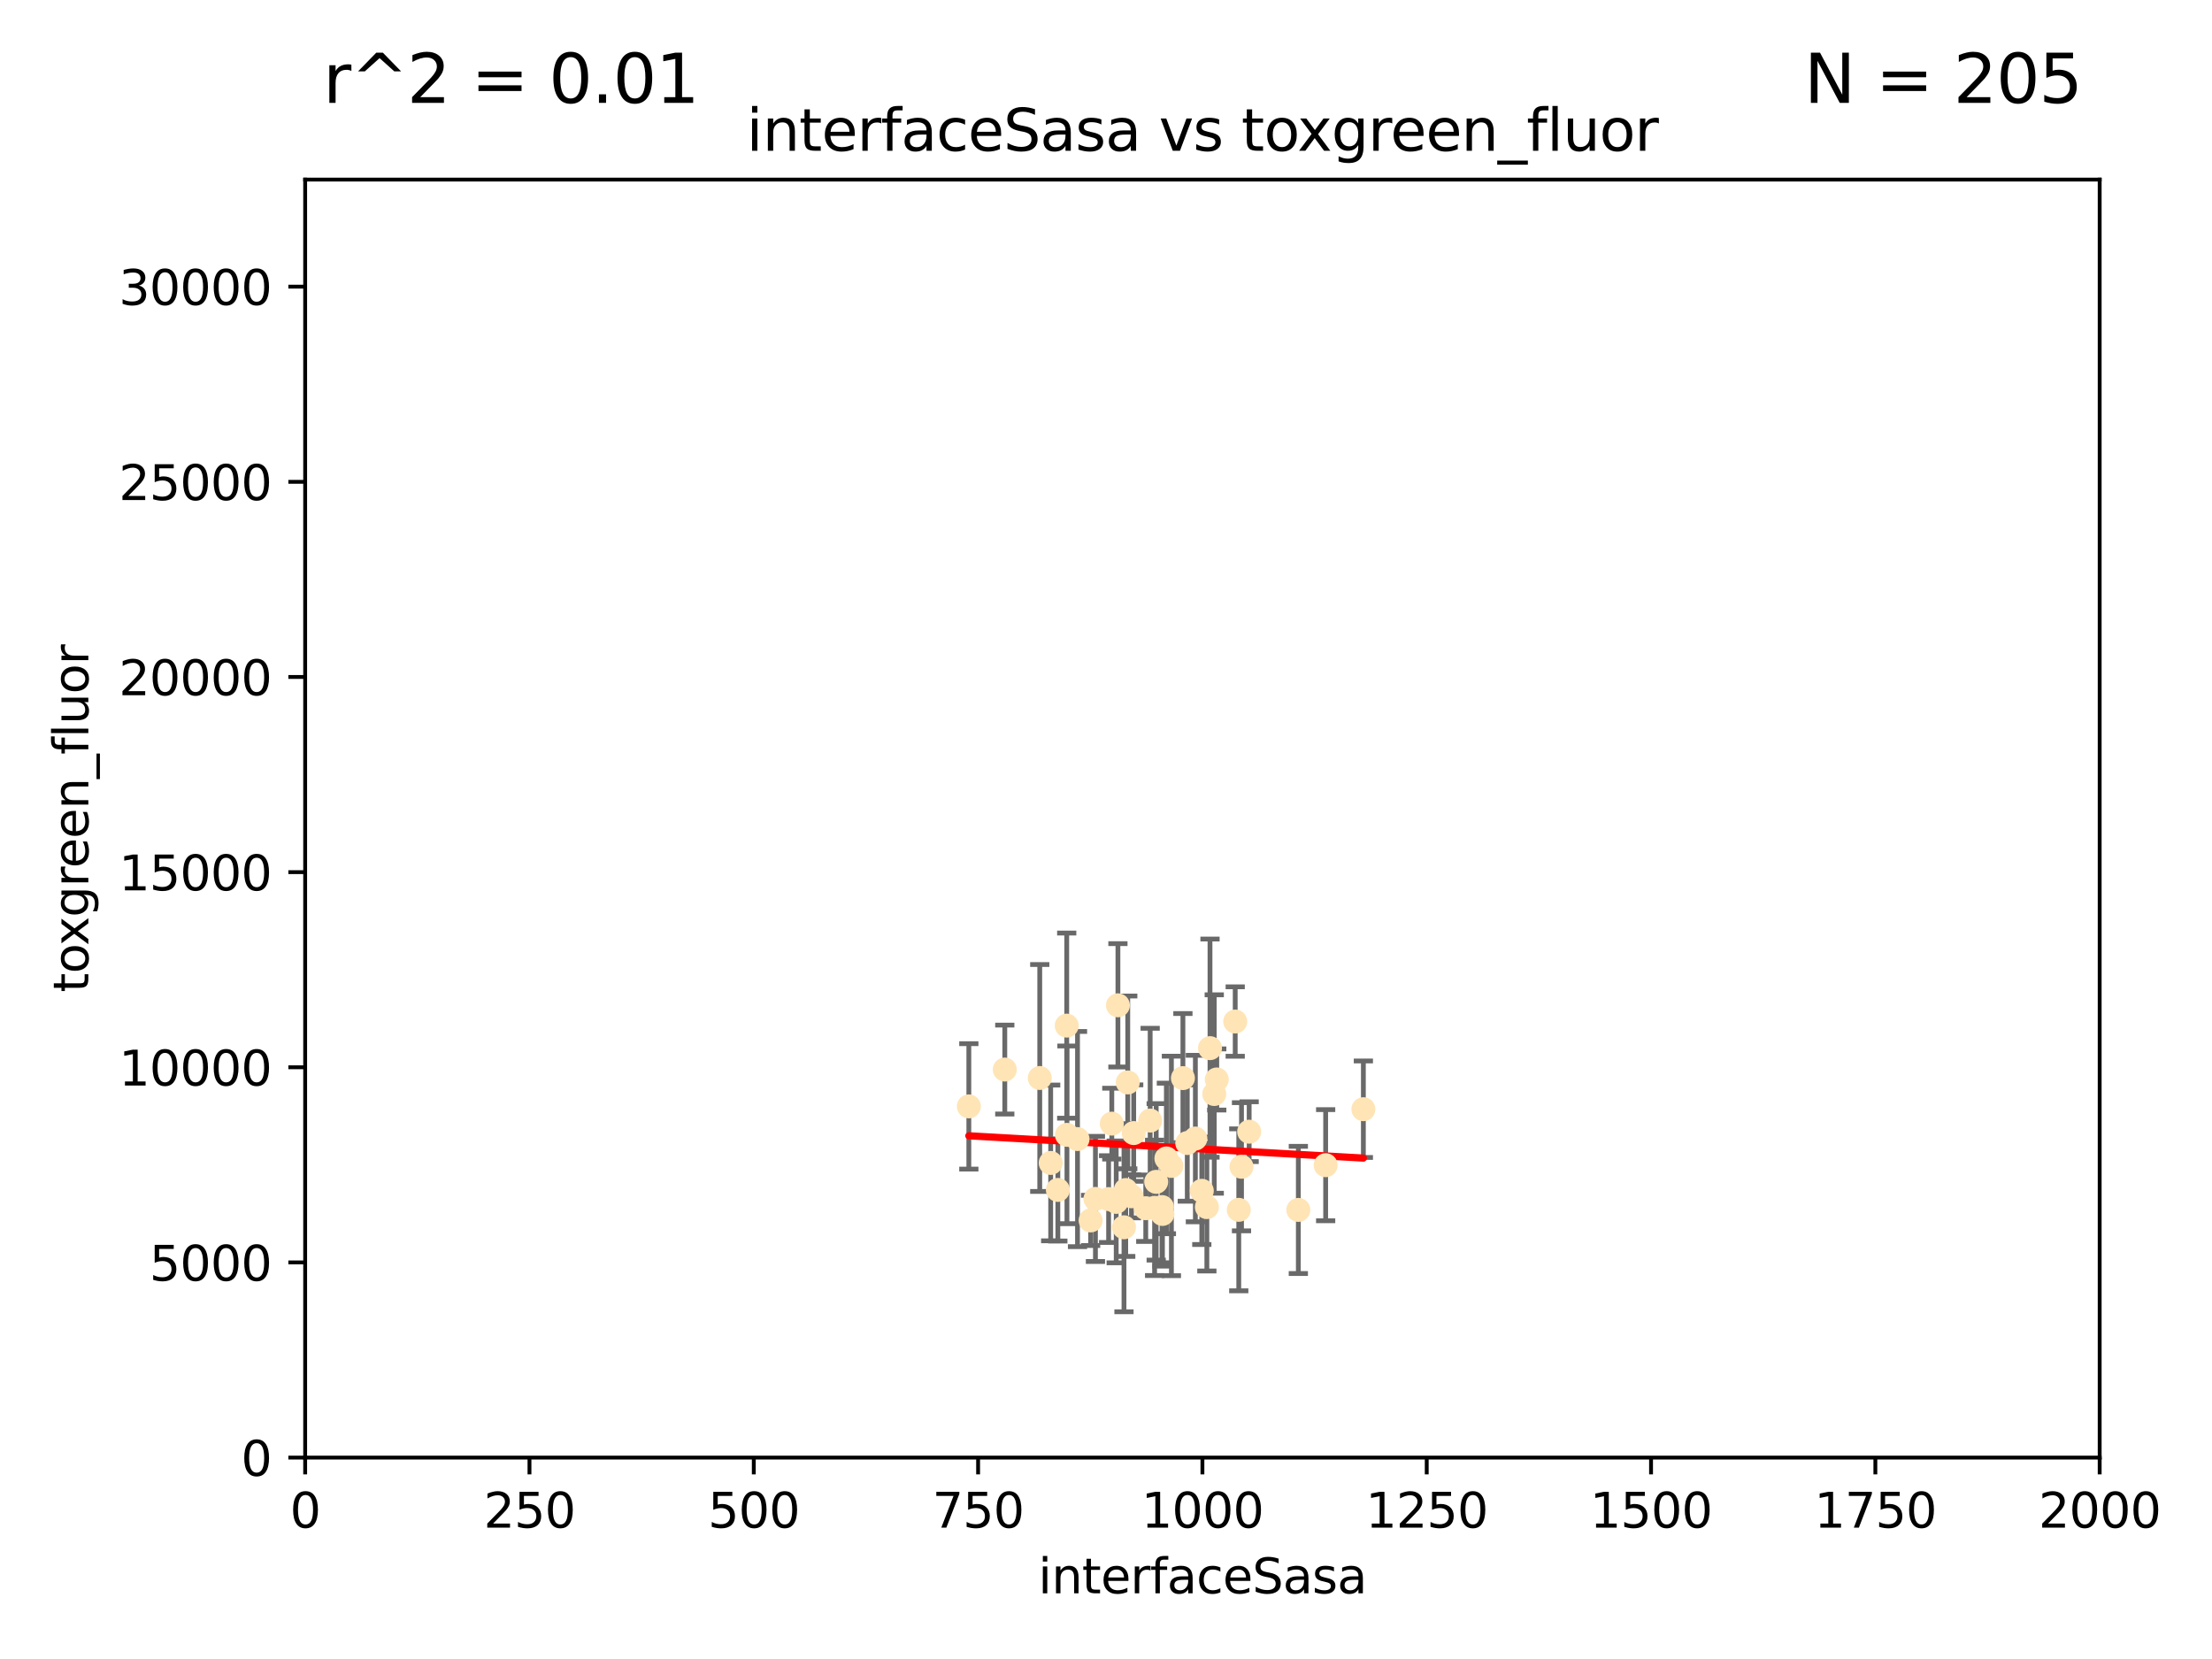 <?xml version="1.0" encoding="utf-8" standalone="no"?>
<!DOCTYPE svg PUBLIC "-//W3C//DTD SVG 1.1//EN"
  "http://www.w3.org/Graphics/SVG/1.1/DTD/svg11.dtd">
<svg xmlns:xlink="http://www.w3.org/1999/xlink" width="460.8pt" height="345.6pt" viewBox="0 0 460.8 345.6" xmlns="http://www.w3.org/2000/svg" version="1.1">
 <defs>
  <style type="text/css">*{stroke-linejoin: round; stroke-linecap: butt}</style>
 </defs>
 <g id="figure_1">
  <g id="patch_1">
   <path d="M 0 345.6 
L 460.8 345.6 
L 460.8 0 
L 0 0 
z
" style="fill: #ffffff"/>
  </g>
  <g id="axes_1">
   <g id="patch_2">
    <path d="M 63.571 303.64 
L 437.4 303.64 
L 437.4 37.411 
L 63.571 37.411 
z
" style="fill: #ffffff"/>
   </g>
   <g id="PathCollection_1">
    <defs>
     <path id="m9f0c8fdd5b" d="M 0 1.118 
C 0.297 1.118 0.581 1 0.791 0.791 
C 1 0.581 1.118 0.297 1.118 0 
C 1.118 -0.297 1 -0.581 0.791 -0.791 
C 0.581 -1 0.297 -1.118 0 -1.118 
C -0.297 -1.118 -0.581 -1 -0.791 -0.791 
C -1 -0.581 -1.118 -0.297 -1.118 0 
C -1.118 0.297 -1 0.581 -0.791 0.791 
C -0.581 1 -0.297 1.118 0 1.118 
z
" style="stroke: #ffe4b5"/>
    </defs>
    <g clip-path="url(#p593de2918d)">
     <use xlink:href="#m9f0c8fdd5b" x="230.944" y="249.791" style="fill: #ffe4b5; stroke: #ffe4b5"/>
     <use xlink:href="#m9f0c8fdd5b" x="257.317" y="212.802" style="fill: #ffe4b5; stroke: #ffe4b5"/>
     <use xlink:href="#m9f0c8fdd5b" x="253.473" y="224.873" style="fill: #ffe4b5; stroke: #ffe4b5"/>
     <use xlink:href="#m9f0c8fdd5b" x="284.016" y="231.067" style="fill: #ffe4b5; stroke: #ffe4b5"/>
     <use xlink:href="#m9f0c8fdd5b" x="252.951" y="227.903" style="fill: #ffe4b5; stroke: #ffe4b5"/>
     <use xlink:href="#m9f0c8fdd5b" x="258.058" y="252.033" style="fill: #ffe4b5; stroke: #ffe4b5"/>
     <use xlink:href="#m9f0c8fdd5b" x="250.357" y="248.068" style="fill: #ffe4b5; stroke: #ffe4b5"/>
     <use xlink:href="#m9f0c8fdd5b" x="234.146" y="255.665" style="fill: #ffe4b5; stroke: #ffe4b5"/>
     <use xlink:href="#m9f0c8fdd5b" x="242.065" y="251.455" style="fill: #ffe4b5; stroke: #ffe4b5"/>
     <use xlink:href="#m9f0c8fdd5b" x="270.467" y="252.047" style="fill: #ffe4b5; stroke: #ffe4b5"/>
     <use xlink:href="#m9f0c8fdd5b" x="234.932" y="225.488" style="fill: #ffe4b5; stroke: #ffe4b5"/>
     <use xlink:href="#m9f0c8fdd5b" x="240.856" y="246.202" style="fill: #ffe4b5; stroke: #ffe4b5"/>
     <use xlink:href="#m9f0c8fdd5b" x="251.411" y="251.458" style="fill: #ffe4b5; stroke: #ffe4b5"/>
     <use xlink:href="#m9f0c8fdd5b" x="220.37" y="247.882" style="fill: #ffe4b5; stroke: #ffe4b5"/>
     <use xlink:href="#m9f0c8fdd5b" x="232.527" y="250.374" style="fill: #ffe4b5; stroke: #ffe4b5"/>
     <use xlink:href="#m9f0c8fdd5b" x="244.026" y="242.885" style="fill: #ffe4b5; stroke: #ffe4b5"/>
     <use xlink:href="#m9f0c8fdd5b" x="247.332" y="238.115" style="fill: #ffe4b5; stroke: #ffe4b5"/>
     <use xlink:href="#m9f0c8fdd5b" x="242.979" y="241.324" style="fill: #ffe4b5; stroke: #ffe4b5"/>
     <use xlink:href="#m9f0c8fdd5b" x="227.196" y="254.237" style="fill: #ffe4b5; stroke: #ffe4b5"/>
     <use xlink:href="#m9f0c8fdd5b" x="260.224" y="235.752" style="fill: #ffe4b5; stroke: #ffe4b5"/>
     <use xlink:href="#m9f0c8fdd5b" x="234.51" y="247.907" style="fill: #ffe4b5; stroke: #ffe4b5"/>
     <use xlink:href="#m9f0c8fdd5b" x="224.465" y="237.288" style="fill: #ffe4b5; stroke: #ffe4b5"/>
     <use xlink:href="#m9f0c8fdd5b" x="209.316" y="222.809" style="fill: #ffe4b5; stroke: #ffe4b5"/>
     <use xlink:href="#m9f0c8fdd5b" x="218.877" y="242.263" style="fill: #ffe4b5; stroke: #ffe4b5"/>
     <use xlink:href="#m9f0c8fdd5b" x="258.628" y="243.055" style="fill: #ffe4b5; stroke: #ffe4b5"/>
     <use xlink:href="#m9f0c8fdd5b" x="231.609" y="234.075" style="fill: #ffe4b5; stroke: #ffe4b5"/>
     <use xlink:href="#m9f0c8fdd5b" x="216.6" y="224.564" style="fill: #ffe4b5; stroke: #ffe4b5"/>
     <use xlink:href="#m9f0c8fdd5b" x="238.682" y="251.692" style="fill: #ffe4b5; stroke: #ffe4b5"/>
     <use xlink:href="#m9f0c8fdd5b" x="246.422" y="224.589" style="fill: #ffe4b5; stroke: #ffe4b5"/>
     <use xlink:href="#m9f0c8fdd5b" x="252.065" y="218.347" style="fill: #ffe4b5; stroke: #ffe4b5"/>
     <use xlink:href="#m9f0c8fdd5b" x="276.158" y="242.731" style="fill: #ffe4b5; stroke: #ffe4b5"/>
     <use xlink:href="#m9f0c8fdd5b" x="249.02" y="237.179" style="fill: #ffe4b5; stroke: #ffe4b5"/>
     <use xlink:href="#m9f0c8fdd5b" x="222.217" y="213.654" style="fill: #ffe4b5; stroke: #ffe4b5"/>
     <use xlink:href="#m9f0c8fdd5b" x="240.525" y="251.615" style="fill: #ffe4b5; stroke: #ffe4b5"/>
     <use xlink:href="#m9f0c8fdd5b" x="232.884" y="209.421" style="fill: #ffe4b5; stroke: #ffe4b5"/>
     <use xlink:href="#m9f0c8fdd5b" x="242.155" y="252.889" style="fill: #ffe4b5; stroke: #ffe4b5"/>
     <use xlink:href="#m9f0c8fdd5b" x="228.2" y="249.756" style="fill: #ffe4b5; stroke: #ffe4b5"/>
     <use xlink:href="#m9f0c8fdd5b" x="236.172" y="236.039" style="fill: #ffe4b5; stroke: #ffe4b5"/>
     <use xlink:href="#m9f0c8fdd5b" x="235.708" y="249.204" style="fill: #ffe4b5; stroke: #ffe4b5"/>
     <use xlink:href="#m9f0c8fdd5b" x="201.826" y="230.478" style="fill: #ffe4b5; stroke: #ffe4b5"/>
     <use xlink:href="#m9f0c8fdd5b" x="239.6" y="233.435" style="fill: #ffe4b5; stroke: #ffe4b5"/>
     <use xlink:href="#m9f0c8fdd5b" x="222.265" y="236.407" style="fill: #ffe4b5; stroke: #ffe4b5"/>
    </g>
   </g>
   <g id="matplotlib.axis_1">
    <g id="xtick_1">
     <g id="line2d_1">
      <defs>
       <path id="me16e6988d4" d="M 0 0 
L 0 3.5 
" style="stroke: #000000; stroke-width: 0.8"/>
      </defs>
      <g>
       <use xlink:href="#me16e6988d4" x="63.571" y="303.64" style="stroke: #000000; stroke-width: 0.8"/>
      </g>
     </g>
     <g id="text_1">
      <!-- 0 -->
      <g transform="translate(60.39 318.238)scale(0.1 -0.1)">
       <defs>
        <path id="DejaVuSans-30" d="M 2034 4250 
Q 1547 4250 1301 3770 
Q 1056 3291 1056 2328 
Q 1056 1369 1301 889 
Q 1547 409 2034 409 
Q 2525 409 2770 889 
Q 3016 1369 3016 2328 
Q 3016 3291 2770 3770 
Q 2525 4250 2034 4250 
z
M 2034 4750 
Q 2819 4750 3233 4129 
Q 3647 3509 3647 2328 
Q 3647 1150 3233 529 
Q 2819 -91 2034 -91 
Q 1250 -91 836 529 
Q 422 1150 422 2328 
Q 422 3509 836 4129 
Q 1250 4750 2034 4750 
z
" transform="scale(0.016)"/>
       </defs>
       <use xlink:href="#DejaVuSans-30"/>
      </g>
     </g>
    </g>
    <g id="xtick_2">
     <g id="line2d_2">
      <g>
       <use xlink:href="#me16e6988d4" x="110.3" y="303.64" style="stroke: #000000; stroke-width: 0.8"/>
      </g>
     </g>
     <g id="text_2">
      <!-- 250 -->
      <g transform="translate(100.756 318.238)scale(0.1 -0.1)">
       <defs>
        <path id="DejaVuSans-32" d="M 1228 531 
L 3431 531 
L 3431 0 
L 469 0 
L 469 531 
Q 828 903 1448 1529 
Q 2069 2156 2228 2338 
Q 2531 2678 2651 2914 
Q 2772 3150 2772 3378 
Q 2772 3750 2511 3984 
Q 2250 4219 1831 4219 
Q 1534 4219 1204 4116 
Q 875 4013 500 3803 
L 500 4441 
Q 881 4594 1212 4672 
Q 1544 4750 1819 4750 
Q 2544 4750 2975 4387 
Q 3406 4025 3406 3419 
Q 3406 3131 3298 2873 
Q 3191 2616 2906 2266 
Q 2828 2175 2409 1742 
Q 1991 1309 1228 531 
z
" transform="scale(0.016)"/>
        <path id="DejaVuSans-35" d="M 691 4666 
L 3169 4666 
L 3169 4134 
L 1269 4134 
L 1269 2991 
Q 1406 3038 1543 3061 
Q 1681 3084 1819 3084 
Q 2600 3084 3056 2656 
Q 3513 2228 3513 1497 
Q 3513 744 3044 326 
Q 2575 -91 1722 -91 
Q 1428 -91 1123 -41 
Q 819 9 494 109 
L 494 744 
Q 775 591 1075 516 
Q 1375 441 1709 441 
Q 2250 441 2565 725 
Q 2881 1009 2881 1497 
Q 2881 1984 2565 2268 
Q 2250 2553 1709 2553 
Q 1456 2553 1204 2497 
Q 953 2441 691 2322 
L 691 4666 
z
" transform="scale(0.016)"/>
       </defs>
       <use xlink:href="#DejaVuSans-32"/>
       <use xlink:href="#DejaVuSans-35" x="63.623"/>
       <use xlink:href="#DejaVuSans-30" x="127.246"/>
      </g>
     </g>
    </g>
    <g id="xtick_3">
     <g id="line2d_3">
      <g>
       <use xlink:href="#me16e6988d4" x="157.028" y="303.64" style="stroke: #000000; stroke-width: 0.8"/>
      </g>
     </g>
     <g id="text_3">
      <!-- 500 -->
      <g transform="translate(147.485 318.238)scale(0.1 -0.1)">
       <use xlink:href="#DejaVuSans-35"/>
       <use xlink:href="#DejaVuSans-30" x="63.623"/>
       <use xlink:href="#DejaVuSans-30" x="127.246"/>
      </g>
     </g>
    </g>
    <g id="xtick_4">
     <g id="line2d_4">
      <g>
       <use xlink:href="#me16e6988d4" x="203.757" y="303.64" style="stroke: #000000; stroke-width: 0.8"/>
      </g>
     </g>
     <g id="text_4">
      <!-- 750 -->
      <g transform="translate(194.213 318.238)scale(0.1 -0.1)">
       <defs>
        <path id="DejaVuSans-37" d="M 525 4666 
L 3525 4666 
L 3525 4397 
L 1831 0 
L 1172 0 
L 2766 4134 
L 525 4134 
L 525 4666 
z
" transform="scale(0.016)"/>
       </defs>
       <use xlink:href="#DejaVuSans-37"/>
       <use xlink:href="#DejaVuSans-35" x="63.623"/>
       <use xlink:href="#DejaVuSans-30" x="127.246"/>
      </g>
     </g>
    </g>
    <g id="xtick_5">
     <g id="line2d_5">
      <g>
       <use xlink:href="#me16e6988d4" x="250.486" y="303.64" style="stroke: #000000; stroke-width: 0.8"/>
      </g>
     </g>
     <g id="text_5">
      <!-- 1000 -->
      <g transform="translate(237.761 318.238)scale(0.1 -0.1)">
       <defs>
        <path id="DejaVuSans-31" d="M 794 531 
L 1825 531 
L 1825 4091 
L 703 3866 
L 703 4441 
L 1819 4666 
L 2450 4666 
L 2450 531 
L 3481 531 
L 3481 0 
L 794 0 
L 794 531 
z
" transform="scale(0.016)"/>
       </defs>
       <use xlink:href="#DejaVuSans-31"/>
       <use xlink:href="#DejaVuSans-30" x="63.623"/>
       <use xlink:href="#DejaVuSans-30" x="127.246"/>
       <use xlink:href="#DejaVuSans-30" x="190.869"/>
      </g>
     </g>
    </g>
    <g id="xtick_6">
     <g id="line2d_6">
      <g>
       <use xlink:href="#me16e6988d4" x="297.214" y="303.64" style="stroke: #000000; stroke-width: 0.8"/>
      </g>
     </g>
     <g id="text_6">
      <!-- 1250 -->
      <g transform="translate(284.489 318.238)scale(0.1 -0.1)">
       <use xlink:href="#DejaVuSans-31"/>
       <use xlink:href="#DejaVuSans-32" x="63.623"/>
       <use xlink:href="#DejaVuSans-35" x="127.246"/>
       <use xlink:href="#DejaVuSans-30" x="190.869"/>
      </g>
     </g>
    </g>
    <g id="xtick_7">
     <g id="line2d_7">
      <g>
       <use xlink:href="#me16e6988d4" x="343.943" y="303.64" style="stroke: #000000; stroke-width: 0.8"/>
      </g>
     </g>
     <g id="text_7">
      <!-- 1500 -->
      <g transform="translate(331.218 318.238)scale(0.1 -0.1)">
       <use xlink:href="#DejaVuSans-31"/>
       <use xlink:href="#DejaVuSans-35" x="63.623"/>
       <use xlink:href="#DejaVuSans-30" x="127.246"/>
       <use xlink:href="#DejaVuSans-30" x="190.869"/>
      </g>
     </g>
    </g>
    <g id="xtick_8">
     <g id="line2d_8">
      <g>
       <use xlink:href="#me16e6988d4" x="390.671" y="303.64" style="stroke: #000000; stroke-width: 0.8"/>
      </g>
     </g>
     <g id="text_8">
      <!-- 1750 -->
      <g transform="translate(377.946 318.238)scale(0.1 -0.1)">
       <use xlink:href="#DejaVuSans-31"/>
       <use xlink:href="#DejaVuSans-37" x="63.623"/>
       <use xlink:href="#DejaVuSans-35" x="127.246"/>
       <use xlink:href="#DejaVuSans-30" x="190.869"/>
      </g>
     </g>
    </g>
    <g id="xtick_9">
     <g id="line2d_9">
      <g>
       <use xlink:href="#me16e6988d4" x="437.4" y="303.64" style="stroke: #000000; stroke-width: 0.8"/>
      </g>
     </g>
     <g id="text_9">
      <!-- 2000 -->
      <g transform="translate(424.675 318.238)scale(0.1 -0.1)">
       <use xlink:href="#DejaVuSans-32"/>
       <use xlink:href="#DejaVuSans-30" x="63.623"/>
       <use xlink:href="#DejaVuSans-30" x="127.246"/>
       <use xlink:href="#DejaVuSans-30" x="190.869"/>
      </g>
     </g>
    </g>
    <g id="text_10">
     <!-- interfaceSasa -->
     <g transform="translate(216.279 331.917)scale(0.1 -0.1)">
      <defs>
       <path id="DejaVuSans-69" d="M 603 3500 
L 1178 3500 
L 1178 0 
L 603 0 
L 603 3500 
z
M 603 4863 
L 1178 4863 
L 1178 4134 
L 603 4134 
L 603 4863 
z
" transform="scale(0.016)"/>
       <path id="DejaVuSans-6e" d="M 3513 2113 
L 3513 0 
L 2938 0 
L 2938 2094 
Q 2938 2591 2744 2837 
Q 2550 3084 2163 3084 
Q 1697 3084 1428 2787 
Q 1159 2491 1159 1978 
L 1159 0 
L 581 0 
L 581 3500 
L 1159 3500 
L 1159 2956 
Q 1366 3272 1645 3428 
Q 1925 3584 2291 3584 
Q 2894 3584 3203 3211 
Q 3513 2838 3513 2113 
z
" transform="scale(0.016)"/>
       <path id="DejaVuSans-74" d="M 1172 4494 
L 1172 3500 
L 2356 3500 
L 2356 3053 
L 1172 3053 
L 1172 1153 
Q 1172 725 1289 603 
Q 1406 481 1766 481 
L 2356 481 
L 2356 0 
L 1766 0 
Q 1100 0 847 248 
Q 594 497 594 1153 
L 594 3053 
L 172 3053 
L 172 3500 
L 594 3500 
L 594 4494 
L 1172 4494 
z
" transform="scale(0.016)"/>
       <path id="DejaVuSans-65" d="M 3597 1894 
L 3597 1613 
L 953 1613 
Q 991 1019 1311 708 
Q 1631 397 2203 397 
Q 2534 397 2845 478 
Q 3156 559 3463 722 
L 3463 178 
Q 3153 47 2828 -22 
Q 2503 -91 2169 -91 
Q 1331 -91 842 396 
Q 353 884 353 1716 
Q 353 2575 817 3079 
Q 1281 3584 2069 3584 
Q 2775 3584 3186 3129 
Q 3597 2675 3597 1894 
z
M 3022 2063 
Q 3016 2534 2758 2815 
Q 2500 3097 2075 3097 
Q 1594 3097 1305 2825 
Q 1016 2553 972 2059 
L 3022 2063 
z
" transform="scale(0.016)"/>
       <path id="DejaVuSans-72" d="M 2631 2963 
Q 2534 3019 2420 3045 
Q 2306 3072 2169 3072 
Q 1681 3072 1420 2755 
Q 1159 2438 1159 1844 
L 1159 0 
L 581 0 
L 581 3500 
L 1159 3500 
L 1159 2956 
Q 1341 3275 1631 3429 
Q 1922 3584 2338 3584 
Q 2397 3584 2469 3576 
Q 2541 3569 2628 3553 
L 2631 2963 
z
" transform="scale(0.016)"/>
       <path id="DejaVuSans-66" d="M 2375 4863 
L 2375 4384 
L 1825 4384 
Q 1516 4384 1395 4259 
Q 1275 4134 1275 3809 
L 1275 3500 
L 2222 3500 
L 2222 3053 
L 1275 3053 
L 1275 0 
L 697 0 
L 697 3053 
L 147 3053 
L 147 3500 
L 697 3500 
L 697 3744 
Q 697 4328 969 4595 
Q 1241 4863 1831 4863 
L 2375 4863 
z
" transform="scale(0.016)"/>
       <path id="DejaVuSans-61" d="M 2194 1759 
Q 1497 1759 1228 1600 
Q 959 1441 959 1056 
Q 959 750 1161 570 
Q 1363 391 1709 391 
Q 2188 391 2477 730 
Q 2766 1069 2766 1631 
L 2766 1759 
L 2194 1759 
z
M 3341 1997 
L 3341 0 
L 2766 0 
L 2766 531 
Q 2569 213 2275 61 
Q 1981 -91 1556 -91 
Q 1019 -91 701 211 
Q 384 513 384 1019 
Q 384 1609 779 1909 
Q 1175 2209 1959 2209 
L 2766 2209 
L 2766 2266 
Q 2766 2663 2505 2880 
Q 2244 3097 1772 3097 
Q 1472 3097 1187 3025 
Q 903 2953 641 2809 
L 641 3341 
Q 956 3463 1253 3523 
Q 1550 3584 1831 3584 
Q 2591 3584 2966 3190 
Q 3341 2797 3341 1997 
z
" transform="scale(0.016)"/>
       <path id="DejaVuSans-63" d="M 3122 3366 
L 3122 2828 
Q 2878 2963 2633 3030 
Q 2388 3097 2138 3097 
Q 1578 3097 1268 2742 
Q 959 2388 959 1747 
Q 959 1106 1268 751 
Q 1578 397 2138 397 
Q 2388 397 2633 464 
Q 2878 531 3122 666 
L 3122 134 
Q 2881 22 2623 -34 
Q 2366 -91 2075 -91 
Q 1284 -91 818 406 
Q 353 903 353 1747 
Q 353 2603 823 3093 
Q 1294 3584 2113 3584 
Q 2378 3584 2631 3529 
Q 2884 3475 3122 3366 
z
" transform="scale(0.016)"/>
       <path id="DejaVuSans-53" d="M 3425 4513 
L 3425 3897 
Q 3066 4069 2747 4153 
Q 2428 4238 2131 4238 
Q 1616 4238 1336 4038 
Q 1056 3838 1056 3469 
Q 1056 3159 1242 3001 
Q 1428 2844 1947 2747 
L 2328 2669 
Q 3034 2534 3370 2195 
Q 3706 1856 3706 1288 
Q 3706 609 3251 259 
Q 2797 -91 1919 -91 
Q 1588 -91 1214 -16 
Q 841 59 441 206 
L 441 856 
Q 825 641 1194 531 
Q 1563 422 1919 422 
Q 2459 422 2753 634 
Q 3047 847 3047 1241 
Q 3047 1584 2836 1778 
Q 2625 1972 2144 2069 
L 1759 2144 
Q 1053 2284 737 2584 
Q 422 2884 422 3419 
Q 422 4038 858 4394 
Q 1294 4750 2059 4750 
Q 2388 4750 2728 4690 
Q 3069 4631 3425 4513 
z
" transform="scale(0.016)"/>
       <path id="DejaVuSans-73" d="M 2834 3397 
L 2834 2853 
Q 2591 2978 2328 3040 
Q 2066 3103 1784 3103 
Q 1356 3103 1142 2972 
Q 928 2841 928 2578 
Q 928 2378 1081 2264 
Q 1234 2150 1697 2047 
L 1894 2003 
Q 2506 1872 2764 1633 
Q 3022 1394 3022 966 
Q 3022 478 2636 193 
Q 2250 -91 1575 -91 
Q 1294 -91 989 -36 
Q 684 19 347 128 
L 347 722 
Q 666 556 975 473 
Q 1284 391 1588 391 
Q 1994 391 2212 530 
Q 2431 669 2431 922 
Q 2431 1156 2273 1281 
Q 2116 1406 1581 1522 
L 1381 1569 
Q 847 1681 609 1914 
Q 372 2147 372 2553 
Q 372 3047 722 3315 
Q 1072 3584 1716 3584 
Q 2034 3584 2315 3537 
Q 2597 3491 2834 3397 
z
" transform="scale(0.016)"/>
      </defs>
      <use xlink:href="#DejaVuSans-69"/>
      <use xlink:href="#DejaVuSans-6e" x="27.783"/>
      <use xlink:href="#DejaVuSans-74" x="91.162"/>
      <use xlink:href="#DejaVuSans-65" x="130.371"/>
      <use xlink:href="#DejaVuSans-72" x="191.895"/>
      <use xlink:href="#DejaVuSans-66" x="233.008"/>
      <use xlink:href="#DejaVuSans-61" x="268.213"/>
      <use xlink:href="#DejaVuSans-63" x="329.492"/>
      <use xlink:href="#DejaVuSans-65" x="384.473"/>
      <use xlink:href="#DejaVuSans-53" x="445.996"/>
      <use xlink:href="#DejaVuSans-61" x="509.473"/>
      <use xlink:href="#DejaVuSans-73" x="570.752"/>
      <use xlink:href="#DejaVuSans-61" x="622.852"/>
     </g>
    </g>
   </g>
   <g id="matplotlib.axis_2">
    <g id="ytick_1">
     <g id="line2d_10">
      <defs>
       <path id="mc0a108a16c" d="M 0 0 
L -3.5 0 
" style="stroke: #000000; stroke-width: 0.8"/>
      </defs>
      <g>
       <use xlink:href="#mc0a108a16c" x="63.571" y="303.64" style="stroke: #000000; stroke-width: 0.8"/>
      </g>
     </g>
     <g id="text_11">
      <!-- 0 -->
      <g transform="translate(50.209 307.439)scale(0.1 -0.1)">
       <use xlink:href="#DejaVuSans-30"/>
      </g>
     </g>
    </g>
    <g id="ytick_2">
     <g id="line2d_11">
      <g>
       <use xlink:href="#mc0a108a16c" x="63.571" y="262.986" style="stroke: #000000; stroke-width: 0.8"/>
      </g>
     </g>
     <g id="text_12">
      <!-- 5000 -->
      <g transform="translate(31.121 266.786)scale(0.1 -0.1)">
       <use xlink:href="#DejaVuSans-35"/>
       <use xlink:href="#DejaVuSans-30" x="63.623"/>
       <use xlink:href="#DejaVuSans-30" x="127.246"/>
       <use xlink:href="#DejaVuSans-30" x="190.869"/>
      </g>
     </g>
    </g>
    <g id="ytick_3">
     <g id="line2d_12">
      <g>
       <use xlink:href="#mc0a108a16c" x="63.571" y="222.333" style="stroke: #000000; stroke-width: 0.8"/>
      </g>
     </g>
     <g id="text_13">
      <!-- 10000 -->
      <g transform="translate(24.759 226.132)scale(0.1 -0.1)">
       <use xlink:href="#DejaVuSans-31"/>
       <use xlink:href="#DejaVuSans-30" x="63.623"/>
       <use xlink:href="#DejaVuSans-30" x="127.246"/>
       <use xlink:href="#DejaVuSans-30" x="190.869"/>
       <use xlink:href="#DejaVuSans-30" x="254.492"/>
      </g>
     </g>
    </g>
    <g id="ytick_4">
     <g id="line2d_13">
      <g>
       <use xlink:href="#mc0a108a16c" x="63.571" y="181.679" style="stroke: #000000; stroke-width: 0.8"/>
      </g>
     </g>
     <g id="text_14">
      <!-- 15000 -->
      <g transform="translate(24.759 185.478)scale(0.1 -0.1)">
       <use xlink:href="#DejaVuSans-31"/>
       <use xlink:href="#DejaVuSans-35" x="63.623"/>
       <use xlink:href="#DejaVuSans-30" x="127.246"/>
       <use xlink:href="#DejaVuSans-30" x="190.869"/>
       <use xlink:href="#DejaVuSans-30" x="254.492"/>
      </g>
     </g>
    </g>
    <g id="ytick_5">
     <g id="line2d_14">
      <g>
       <use xlink:href="#mc0a108a16c" x="63.571" y="141.026" style="stroke: #000000; stroke-width: 0.8"/>
      </g>
     </g>
     <g id="text_15">
      <!-- 20000 -->
      <g transform="translate(24.759 144.825)scale(0.1 -0.1)">
       <use xlink:href="#DejaVuSans-32"/>
       <use xlink:href="#DejaVuSans-30" x="63.623"/>
       <use xlink:href="#DejaVuSans-30" x="127.246"/>
       <use xlink:href="#DejaVuSans-30" x="190.869"/>
       <use xlink:href="#DejaVuSans-30" x="254.492"/>
      </g>
     </g>
    </g>
    <g id="ytick_6">
     <g id="line2d_15">
      <g>
       <use xlink:href="#mc0a108a16c" x="63.571" y="100.372" style="stroke: #000000; stroke-width: 0.8"/>
      </g>
     </g>
     <g id="text_16">
      <!-- 25000 -->
      <g transform="translate(24.759 104.171)scale(0.1 -0.1)">
       <use xlink:href="#DejaVuSans-32"/>
       <use xlink:href="#DejaVuSans-35" x="63.623"/>
       <use xlink:href="#DejaVuSans-30" x="127.246"/>
       <use xlink:href="#DejaVuSans-30" x="190.869"/>
       <use xlink:href="#DejaVuSans-30" x="254.492"/>
      </g>
     </g>
    </g>
    <g id="ytick_7">
     <g id="line2d_16">
      <g>
       <use xlink:href="#mc0a108a16c" x="63.571" y="59.718" style="stroke: #000000; stroke-width: 0.8"/>
      </g>
     </g>
     <g id="text_17">
      <!-- 30000 -->
      <g transform="translate(24.759 63.518)scale(0.1 -0.1)">
       <defs>
        <path id="DejaVuSans-33" d="M 2597 2516 
Q 3050 2419 3304 2112 
Q 3559 1806 3559 1356 
Q 3559 666 3084 287 
Q 2609 -91 1734 -91 
Q 1441 -91 1130 -33 
Q 819 25 488 141 
L 488 750 
Q 750 597 1062 519 
Q 1375 441 1716 441 
Q 2309 441 2620 675 
Q 2931 909 2931 1356 
Q 2931 1769 2642 2001 
Q 2353 2234 1838 2234 
L 1294 2234 
L 1294 2753 
L 1863 2753 
Q 2328 2753 2575 2939 
Q 2822 3125 2822 3475 
Q 2822 3834 2567 4026 
Q 2313 4219 1838 4219 
Q 1578 4219 1281 4162 
Q 984 4106 628 3988 
L 628 4550 
Q 988 4650 1302 4700 
Q 1616 4750 1894 4750 
Q 2613 4750 3031 4423 
Q 3450 4097 3450 3541 
Q 3450 3153 3228 2886 
Q 3006 2619 2597 2516 
z
" transform="scale(0.016)"/>
       </defs>
       <use xlink:href="#DejaVuSans-33"/>
       <use xlink:href="#DejaVuSans-30" x="63.623"/>
       <use xlink:href="#DejaVuSans-30" x="127.246"/>
       <use xlink:href="#DejaVuSans-30" x="190.869"/>
       <use xlink:href="#DejaVuSans-30" x="254.492"/>
      </g>
     </g>
    </g>
    <g id="text_18">
     <!-- toxgreen_fluor -->
     <g transform="translate(18.401 206.72)rotate(-90)scale(0.1 -0.1)">
      <defs>
       <path id="DejaVuSans-6f" d="M 1959 3097 
Q 1497 3097 1228 2736 
Q 959 2375 959 1747 
Q 959 1119 1226 758 
Q 1494 397 1959 397 
Q 2419 397 2687 759 
Q 2956 1122 2956 1747 
Q 2956 2369 2687 2733 
Q 2419 3097 1959 3097 
z
M 1959 3584 
Q 2709 3584 3137 3096 
Q 3566 2609 3566 1747 
Q 3566 888 3137 398 
Q 2709 -91 1959 -91 
Q 1206 -91 779 398 
Q 353 888 353 1747 
Q 353 2609 779 3096 
Q 1206 3584 1959 3584 
z
" transform="scale(0.016)"/>
       <path id="DejaVuSans-78" d="M 3513 3500 
L 2247 1797 
L 3578 0 
L 2900 0 
L 1881 1375 
L 863 0 
L 184 0 
L 1544 1831 
L 300 3500 
L 978 3500 
L 1906 2253 
L 2834 3500 
L 3513 3500 
z
" transform="scale(0.016)"/>
       <path id="DejaVuSans-67" d="M 2906 1791 
Q 2906 2416 2648 2759 
Q 2391 3103 1925 3103 
Q 1463 3103 1205 2759 
Q 947 2416 947 1791 
Q 947 1169 1205 825 
Q 1463 481 1925 481 
Q 2391 481 2648 825 
Q 2906 1169 2906 1791 
z
M 3481 434 
Q 3481 -459 3084 -895 
Q 2688 -1331 1869 -1331 
Q 1566 -1331 1297 -1286 
Q 1028 -1241 775 -1147 
L 775 -588 
Q 1028 -725 1275 -790 
Q 1522 -856 1778 -856 
Q 2344 -856 2625 -561 
Q 2906 -266 2906 331 
L 2906 616 
Q 2728 306 2450 153 
Q 2172 0 1784 0 
Q 1141 0 747 490 
Q 353 981 353 1791 
Q 353 2603 747 3093 
Q 1141 3584 1784 3584 
Q 2172 3584 2450 3431 
Q 2728 3278 2906 2969 
L 2906 3500 
L 3481 3500 
L 3481 434 
z
" transform="scale(0.016)"/>
       <path id="DejaVuSans-5f" d="M 3263 -1063 
L 3263 -1509 
L -63 -1509 
L -63 -1063 
L 3263 -1063 
z
" transform="scale(0.016)"/>
       <path id="DejaVuSans-6c" d="M 603 4863 
L 1178 4863 
L 1178 0 
L 603 0 
L 603 4863 
z
" transform="scale(0.016)"/>
       <path id="DejaVuSans-75" d="M 544 1381 
L 544 3500 
L 1119 3500 
L 1119 1403 
Q 1119 906 1312 657 
Q 1506 409 1894 409 
Q 2359 409 2629 706 
Q 2900 1003 2900 1516 
L 2900 3500 
L 3475 3500 
L 3475 0 
L 2900 0 
L 2900 538 
Q 2691 219 2414 64 
Q 2138 -91 1772 -91 
Q 1169 -91 856 284 
Q 544 659 544 1381 
z
M 1991 3584 
L 1991 3584 
z
" transform="scale(0.016)"/>
      </defs>
      <use xlink:href="#DejaVuSans-74"/>
      <use xlink:href="#DejaVuSans-6f" x="39.209"/>
      <use xlink:href="#DejaVuSans-78" x="97.266"/>
      <use xlink:href="#DejaVuSans-67" x="156.445"/>
      <use xlink:href="#DejaVuSans-72" x="219.922"/>
      <use xlink:href="#DejaVuSans-65" x="258.785"/>
      <use xlink:href="#DejaVuSans-65" x="320.309"/>
      <use xlink:href="#DejaVuSans-6e" x="381.832"/>
      <use xlink:href="#DejaVuSans-5f" x="445.211"/>
      <use xlink:href="#DejaVuSans-66" x="495.211"/>
      <use xlink:href="#DejaVuSans-6c" x="530.416"/>
      <use xlink:href="#DejaVuSans-75" x="558.199"/>
      <use xlink:href="#DejaVuSans-6f" x="621.578"/>
      <use xlink:href="#DejaVuSans-72" x="682.76"/>
     </g>
    </g>
   </g>
   <g id="LineCollection_1">
    <path d="M 230.944 258.832 
L 230.944 240.751 
" clip-path="url(#p593de2918d)" style="fill: none; stroke: #696969"/>
    <path d="M 257.317 220.032 
L 257.317 205.573 
" clip-path="url(#p593de2918d)" style="fill: none; stroke: #696969"/>
    <path d="M 253.473 231.243 
L 253.473 218.504 
" clip-path="url(#p593de2918d)" style="fill: none; stroke: #696969"/>
    <path d="M 284.016 241.119 
L 284.016 221.015 
" clip-path="url(#p593de2918d)" style="fill: none; stroke: #696969"/>
    <path d="M 252.951 248.569 
L 252.951 207.238 
" clip-path="url(#p593de2918d)" style="fill: none; stroke: #696969"/>
    <path d="M 258.058 268.9 
L 258.058 235.166 
" clip-path="url(#p593de2918d)" style="fill: none; stroke: #696969"/>
    <path d="M 250.357 259.254 
L 250.357 236.882 
" clip-path="url(#p593de2918d)" style="fill: none; stroke: #696969"/>
    <path d="M 234.146 273.27 
L 234.146 238.061 
" clip-path="url(#p593de2918d)" style="fill: none; stroke: #696969"/>
    <path d="M 242.065 263.752 
L 242.065 239.159 
" clip-path="url(#p593de2918d)" style="fill: none; stroke: #696969"/>
    <path d="M 270.467 265.298 
L 270.467 238.796 
" clip-path="url(#p593de2918d)" style="fill: none; stroke: #696969"/>
    <path d="M 234.932 243.487 
L 234.932 207.489 
" clip-path="url(#p593de2918d)" style="fill: none; stroke: #696969"/>
    <path d="M 240.856 262.505 
L 240.856 229.899 
" clip-path="url(#p593de2918d)" style="fill: none; stroke: #696969"/>
    <path d="M 251.411 264.768 
L 251.411 238.148 
" clip-path="url(#p593de2918d)" style="fill: none; stroke: #696969"/>
    <path d="M 220.37 258.528 
L 220.37 237.236 
" clip-path="url(#p593de2918d)" style="fill: none; stroke: #696969"/>
    <path d="M 232.527 263.068 
L 232.527 237.68 
" clip-path="url(#p593de2918d)" style="fill: none; stroke: #696969"/>
    <path d="M 244.026 265.745 
L 244.026 220.025 
" clip-path="url(#p593de2918d)" style="fill: none; stroke: #696969"/>
    <path d="M 247.332 250.233 
L 247.332 225.998 
" clip-path="url(#p593de2918d)" style="fill: none; stroke: #696969"/>
    <path d="M 242.979 257.002 
L 242.979 225.646 
" clip-path="url(#p593de2918d)" style="fill: none; stroke: #696969"/>
    <path d="M 227.196 259.47 
L 227.196 249.004 
" clip-path="url(#p593de2918d)" style="fill: none; stroke: #696969"/>
    <path d="M 260.224 241.982 
L 260.224 229.521 
" clip-path="url(#p593de2918d)" style="fill: none; stroke: #696969"/>
    <path d="M 234.51 261.733 
L 234.51 234.081 
" clip-path="url(#p593de2918d)" style="fill: none; stroke: #696969"/>
    <path d="M 224.465 259.699 
L 224.465 214.876 
" clip-path="url(#p593de2918d)" style="fill: none; stroke: #696969"/>
    <path d="M 209.316 232.071 
L 209.316 213.548 
" clip-path="url(#p593de2918d)" style="fill: none; stroke: #696969"/>
    <path d="M 218.877 258.487 
L 218.877 226.04 
" clip-path="url(#p593de2918d)" style="fill: none; stroke: #696969"/>
    <path d="M 258.628 256.404 
L 258.628 229.706 
" clip-path="url(#p593de2918d)" style="fill: none; stroke: #696969"/>
    <path d="M 231.609 241.454 
L 231.609 226.696 
" clip-path="url(#p593de2918d)" style="fill: none; stroke: #696969"/>
    <path d="M 216.6 248.198 
L 216.6 200.931 
" clip-path="url(#p593de2918d)" style="fill: none; stroke: #696969"/>
    <path d="M 238.682 258.613 
L 238.682 244.772 
" clip-path="url(#p593de2918d)" style="fill: none; stroke: #696969"/>
    <path d="M 246.422 238.042 
L 246.422 211.137 
" clip-path="url(#p593de2918d)" style="fill: none; stroke: #696969"/>
    <path d="M 252.065 241.072 
L 252.065 195.622 
" clip-path="url(#p593de2918d)" style="fill: none; stroke: #696969"/>
    <path d="M 276.158 254.304 
L 276.158 231.158 
" clip-path="url(#p593de2918d)" style="fill: none; stroke: #696969"/>
    <path d="M 249.02 254.521 
L 249.02 219.838 
" clip-path="url(#p593de2918d)" style="fill: none; stroke: #696969"/>
    <path d="M 222.217 232.935 
L 222.217 194.373 
" clip-path="url(#p593de2918d)" style="fill: none; stroke: #696969"/>
    <path d="M 240.525 265.717 
L 240.525 237.512 
" clip-path="url(#p593de2918d)" style="fill: none; stroke: #696969"/>
    <path d="M 232.884 222.268 
L 232.884 196.574 
" clip-path="url(#p593de2918d)" style="fill: none; stroke: #696969"/>
    <path d="M 242.155 263.053 
L 242.155 242.725 
" clip-path="url(#p593de2918d)" style="fill: none; stroke: #696969"/>
    <path d="M 228.2 262.791 
L 228.2 236.721 
" clip-path="url(#p593de2918d)" style="fill: none; stroke: #696969"/>
    <path d="M 236.172 246.086 
L 236.172 225.992 
" clip-path="url(#p593de2918d)" style="fill: none; stroke: #696969"/>
    <path d="M 235.708 253.701 
L 235.708 244.707 
" clip-path="url(#p593de2918d)" style="fill: none; stroke: #696969"/>
    <path d="M 201.826 243.539 
L 201.826 217.416 
" clip-path="url(#p593de2918d)" style="fill: none; stroke: #696969"/>
    <path d="M 239.6 252.656 
L 239.6 214.213 
" clip-path="url(#p593de2918d)" style="fill: none; stroke: #696969"/>
    <path d="M 222.265 254.916 
L 222.265 217.898 
" clip-path="url(#p593de2918d)" style="fill: none; stroke: #696969"/>
   </g>
   <g id="line2d_17">
    <defs>
     <path id="mbeb32587d7" d="M 2 0 
L -2 -0 
" style="stroke: #696969"/>
    </defs>
    <g clip-path="url(#p593de2918d)">
     <use xlink:href="#mbeb32587d7" x="230.944" y="258.832" style="fill: #696969; stroke: #696969"/>
     <use xlink:href="#mbeb32587d7" x="257.317" y="220.032" style="fill: #696969; stroke: #696969"/>
     <use xlink:href="#mbeb32587d7" x="253.473" y="231.243" style="fill: #696969; stroke: #696969"/>
     <use xlink:href="#mbeb32587d7" x="284.016" y="241.119" style="fill: #696969; stroke: #696969"/>
     <use xlink:href="#mbeb32587d7" x="252.951" y="248.569" style="fill: #696969; stroke: #696969"/>
     <use xlink:href="#mbeb32587d7" x="258.058" y="268.9" style="fill: #696969; stroke: #696969"/>
     <use xlink:href="#mbeb32587d7" x="250.357" y="259.254" style="fill: #696969; stroke: #696969"/>
     <use xlink:href="#mbeb32587d7" x="234.146" y="273.27" style="fill: #696969; stroke: #696969"/>
     <use xlink:href="#mbeb32587d7" x="242.065" y="263.752" style="fill: #696969; stroke: #696969"/>
     <use xlink:href="#mbeb32587d7" x="270.467" y="265.298" style="fill: #696969; stroke: #696969"/>
     <use xlink:href="#mbeb32587d7" x="234.932" y="243.487" style="fill: #696969; stroke: #696969"/>
     <use xlink:href="#mbeb32587d7" x="240.856" y="262.505" style="fill: #696969; stroke: #696969"/>
     <use xlink:href="#mbeb32587d7" x="251.411" y="264.768" style="fill: #696969; stroke: #696969"/>
     <use xlink:href="#mbeb32587d7" x="220.37" y="258.528" style="fill: #696969; stroke: #696969"/>
     <use xlink:href="#mbeb32587d7" x="232.527" y="263.068" style="fill: #696969; stroke: #696969"/>
     <use xlink:href="#mbeb32587d7" x="244.026" y="265.745" style="fill: #696969; stroke: #696969"/>
     <use xlink:href="#mbeb32587d7" x="247.332" y="250.233" style="fill: #696969; stroke: #696969"/>
     <use xlink:href="#mbeb32587d7" x="242.979" y="257.002" style="fill: #696969; stroke: #696969"/>
     <use xlink:href="#mbeb32587d7" x="227.196" y="259.47" style="fill: #696969; stroke: #696969"/>
     <use xlink:href="#mbeb32587d7" x="260.224" y="241.982" style="fill: #696969; stroke: #696969"/>
     <use xlink:href="#mbeb32587d7" x="234.51" y="261.733" style="fill: #696969; stroke: #696969"/>
     <use xlink:href="#mbeb32587d7" x="224.465" y="259.699" style="fill: #696969; stroke: #696969"/>
     <use xlink:href="#mbeb32587d7" x="209.316" y="232.071" style="fill: #696969; stroke: #696969"/>
     <use xlink:href="#mbeb32587d7" x="218.877" y="258.487" style="fill: #696969; stroke: #696969"/>
     <use xlink:href="#mbeb32587d7" x="258.628" y="256.404" style="fill: #696969; stroke: #696969"/>
     <use xlink:href="#mbeb32587d7" x="231.609" y="241.454" style="fill: #696969; stroke: #696969"/>
     <use xlink:href="#mbeb32587d7" x="216.6" y="248.198" style="fill: #696969; stroke: #696969"/>
     <use xlink:href="#mbeb32587d7" x="238.682" y="258.613" style="fill: #696969; stroke: #696969"/>
     <use xlink:href="#mbeb32587d7" x="246.422" y="238.042" style="fill: #696969; stroke: #696969"/>
     <use xlink:href="#mbeb32587d7" x="252.065" y="241.072" style="fill: #696969; stroke: #696969"/>
     <use xlink:href="#mbeb32587d7" x="276.158" y="254.304" style="fill: #696969; stroke: #696969"/>
     <use xlink:href="#mbeb32587d7" x="249.02" y="254.521" style="fill: #696969; stroke: #696969"/>
     <use xlink:href="#mbeb32587d7" x="222.217" y="232.935" style="fill: #696969; stroke: #696969"/>
     <use xlink:href="#mbeb32587d7" x="240.525" y="265.717" style="fill: #696969; stroke: #696969"/>
     <use xlink:href="#mbeb32587d7" x="232.884" y="222.268" style="fill: #696969; stroke: #696969"/>
     <use xlink:href="#mbeb32587d7" x="242.155" y="263.053" style="fill: #696969; stroke: #696969"/>
     <use xlink:href="#mbeb32587d7" x="228.2" y="262.791" style="fill: #696969; stroke: #696969"/>
     <use xlink:href="#mbeb32587d7" x="236.172" y="246.086" style="fill: #696969; stroke: #696969"/>
     <use xlink:href="#mbeb32587d7" x="235.708" y="253.701" style="fill: #696969; stroke: #696969"/>
     <use xlink:href="#mbeb32587d7" x="201.826" y="243.539" style="fill: #696969; stroke: #696969"/>
     <use xlink:href="#mbeb32587d7" x="239.6" y="252.656" style="fill: #696969; stroke: #696969"/>
     <use xlink:href="#mbeb32587d7" x="222.265" y="254.916" style="fill: #696969; stroke: #696969"/>
    </g>
   </g>
   <g id="line2d_18">
    <g clip-path="url(#p593de2918d)">
     <use xlink:href="#mbeb32587d7" x="230.944" y="240.751" style="fill: #696969; stroke: #696969"/>
     <use xlink:href="#mbeb32587d7" x="257.317" y="205.573" style="fill: #696969; stroke: #696969"/>
     <use xlink:href="#mbeb32587d7" x="253.473" y="218.504" style="fill: #696969; stroke: #696969"/>
     <use xlink:href="#mbeb32587d7" x="284.016" y="221.015" style="fill: #696969; stroke: #696969"/>
     <use xlink:href="#mbeb32587d7" x="252.951" y="207.238" style="fill: #696969; stroke: #696969"/>
     <use xlink:href="#mbeb32587d7" x="258.058" y="235.166" style="fill: #696969; stroke: #696969"/>
     <use xlink:href="#mbeb32587d7" x="250.357" y="236.882" style="fill: #696969; stroke: #696969"/>
     <use xlink:href="#mbeb32587d7" x="234.146" y="238.061" style="fill: #696969; stroke: #696969"/>
     <use xlink:href="#mbeb32587d7" x="242.065" y="239.159" style="fill: #696969; stroke: #696969"/>
     <use xlink:href="#mbeb32587d7" x="270.467" y="238.796" style="fill: #696969; stroke: #696969"/>
     <use xlink:href="#mbeb32587d7" x="234.932" y="207.489" style="fill: #696969; stroke: #696969"/>
     <use xlink:href="#mbeb32587d7" x="240.856" y="229.899" style="fill: #696969; stroke: #696969"/>
     <use xlink:href="#mbeb32587d7" x="251.411" y="238.148" style="fill: #696969; stroke: #696969"/>
     <use xlink:href="#mbeb32587d7" x="220.37" y="237.236" style="fill: #696969; stroke: #696969"/>
     <use xlink:href="#mbeb32587d7" x="232.527" y="237.68" style="fill: #696969; stroke: #696969"/>
     <use xlink:href="#mbeb32587d7" x="244.026" y="220.025" style="fill: #696969; stroke: #696969"/>
     <use xlink:href="#mbeb32587d7" x="247.332" y="225.998" style="fill: #696969; stroke: #696969"/>
     <use xlink:href="#mbeb32587d7" x="242.979" y="225.646" style="fill: #696969; stroke: #696969"/>
     <use xlink:href="#mbeb32587d7" x="227.196" y="249.004" style="fill: #696969; stroke: #696969"/>
     <use xlink:href="#mbeb32587d7" x="260.224" y="229.521" style="fill: #696969; stroke: #696969"/>
     <use xlink:href="#mbeb32587d7" x="234.51" y="234.081" style="fill: #696969; stroke: #696969"/>
     <use xlink:href="#mbeb32587d7" x="224.465" y="214.876" style="fill: #696969; stroke: #696969"/>
     <use xlink:href="#mbeb32587d7" x="209.316" y="213.548" style="fill: #696969; stroke: #696969"/>
     <use xlink:href="#mbeb32587d7" x="218.877" y="226.04" style="fill: #696969; stroke: #696969"/>
     <use xlink:href="#mbeb32587d7" x="258.628" y="229.706" style="fill: #696969; stroke: #696969"/>
     <use xlink:href="#mbeb32587d7" x="231.609" y="226.696" style="fill: #696969; stroke: #696969"/>
     <use xlink:href="#mbeb32587d7" x="216.6" y="200.931" style="fill: #696969; stroke: #696969"/>
     <use xlink:href="#mbeb32587d7" x="238.682" y="244.772" style="fill: #696969; stroke: #696969"/>
     <use xlink:href="#mbeb32587d7" x="246.422" y="211.137" style="fill: #696969; stroke: #696969"/>
     <use xlink:href="#mbeb32587d7" x="252.065" y="195.622" style="fill: #696969; stroke: #696969"/>
     <use xlink:href="#mbeb32587d7" x="276.158" y="231.158" style="fill: #696969; stroke: #696969"/>
     <use xlink:href="#mbeb32587d7" x="249.02" y="219.838" style="fill: #696969; stroke: #696969"/>
     <use xlink:href="#mbeb32587d7" x="222.217" y="194.373" style="fill: #696969; stroke: #696969"/>
     <use xlink:href="#mbeb32587d7" x="240.525" y="237.512" style="fill: #696969; stroke: #696969"/>
     <use xlink:href="#mbeb32587d7" x="232.884" y="196.574" style="fill: #696969; stroke: #696969"/>
     <use xlink:href="#mbeb32587d7" x="242.155" y="242.725" style="fill: #696969; stroke: #696969"/>
     <use xlink:href="#mbeb32587d7" x="228.2" y="236.721" style="fill: #696969; stroke: #696969"/>
     <use xlink:href="#mbeb32587d7" x="236.172" y="225.992" style="fill: #696969; stroke: #696969"/>
     <use xlink:href="#mbeb32587d7" x="235.708" y="244.707" style="fill: #696969; stroke: #696969"/>
     <use xlink:href="#mbeb32587d7" x="201.826" y="217.416" style="fill: #696969; stroke: #696969"/>
     <use xlink:href="#mbeb32587d7" x="239.6" y="214.213" style="fill: #696969; stroke: #696969"/>
     <use xlink:href="#mbeb32587d7" x="222.265" y="217.898" style="fill: #696969; stroke: #696969"/>
    </g>
   </g>
   <g id="line2d_19">
    <path d="M 230.944 238.252 
L 257.317 239.741 
L 253.473 239.524 
L 284.016 241.249 
L 252.951 239.495 
L 258.058 239.783 
L 250.357 239.348 
L 234.146 238.433 
L 242.065 238.88 
L 270.467 240.484 
L 234.932 238.477 
L 240.856 238.812 
L 251.411 239.408 
L 220.37 237.655 
L 232.527 238.341 
L 244.026 238.991 
L 247.332 239.177 
L 242.979 238.931 
L 227.196 238.04 
L 260.224 239.905 
L 234.51 238.453 
L 224.465 237.886 
L 209.316 237.03 
L 218.877 237.57 
L 258.628 239.815 
L 231.609 238.289 
L 216.6 237.442 
L 238.682 238.689 
L 246.422 239.126 
L 252.065 239.445 
L 276.158 240.805 
L 249.02 239.273 
L 222.217 237.759 
L 240.525 238.793 
L 232.884 238.361 
L 242.155 238.885 
L 228.2 238.097 
L 236.172 238.547 
L 235.708 238.521 
L 201.826 236.607 
L 239.6 238.741 
L 222.265 237.762 
" clip-path="url(#p593de2918d)" style="fill: none; stroke: #ff0000; stroke-width: 1.5; stroke-linecap: square"/>
   </g>
   <g id="line2d_20">
    <defs>
     <path id="m9437c313a1" d="M 0 2 
C 0.53 2 1.039 1.789 1.414 1.414 
C 1.789 1.039 2 0.53 2 0 
C 2 -0.53 1.789 -1.039 1.414 -1.414 
C 1.039 -1.789 0.53 -2 0 -2 
C -0.53 -2 -1.039 -1.789 -1.414 -1.414 
C -1.789 -1.039 -2 -0.53 -2 0 
C -2 0.53 -1.789 1.039 -1.414 1.414 
C -1.039 1.789 -0.53 2 0 2 
z
" style="stroke: #ffe4b5"/>
    </defs>
    <g clip-path="url(#p593de2918d)">
     <use xlink:href="#m9437c313a1" x="230.944" y="249.791" style="fill: #ffe4b5; stroke: #ffe4b5"/>
     <use xlink:href="#m9437c313a1" x="257.317" y="212.802" style="fill: #ffe4b5; stroke: #ffe4b5"/>
     <use xlink:href="#m9437c313a1" x="253.473" y="224.873" style="fill: #ffe4b5; stroke: #ffe4b5"/>
     <use xlink:href="#m9437c313a1" x="284.016" y="231.067" style="fill: #ffe4b5; stroke: #ffe4b5"/>
     <use xlink:href="#m9437c313a1" x="252.951" y="227.903" style="fill: #ffe4b5; stroke: #ffe4b5"/>
     <use xlink:href="#m9437c313a1" x="258.058" y="252.033" style="fill: #ffe4b5; stroke: #ffe4b5"/>
     <use xlink:href="#m9437c313a1" x="250.357" y="248.068" style="fill: #ffe4b5; stroke: #ffe4b5"/>
     <use xlink:href="#m9437c313a1" x="234.146" y="255.665" style="fill: #ffe4b5; stroke: #ffe4b5"/>
     <use xlink:href="#m9437c313a1" x="242.065" y="251.455" style="fill: #ffe4b5; stroke: #ffe4b5"/>
     <use xlink:href="#m9437c313a1" x="270.467" y="252.047" style="fill: #ffe4b5; stroke: #ffe4b5"/>
     <use xlink:href="#m9437c313a1" x="234.932" y="225.488" style="fill: #ffe4b5; stroke: #ffe4b5"/>
     <use xlink:href="#m9437c313a1" x="240.856" y="246.202" style="fill: #ffe4b5; stroke: #ffe4b5"/>
     <use xlink:href="#m9437c313a1" x="251.411" y="251.458" style="fill: #ffe4b5; stroke: #ffe4b5"/>
     <use xlink:href="#m9437c313a1" x="220.37" y="247.882" style="fill: #ffe4b5; stroke: #ffe4b5"/>
     <use xlink:href="#m9437c313a1" x="232.527" y="250.374" style="fill: #ffe4b5; stroke: #ffe4b5"/>
     <use xlink:href="#m9437c313a1" x="244.026" y="242.885" style="fill: #ffe4b5; stroke: #ffe4b5"/>
     <use xlink:href="#m9437c313a1" x="247.332" y="238.115" style="fill: #ffe4b5; stroke: #ffe4b5"/>
     <use xlink:href="#m9437c313a1" x="242.979" y="241.324" style="fill: #ffe4b5; stroke: #ffe4b5"/>
     <use xlink:href="#m9437c313a1" x="227.196" y="254.237" style="fill: #ffe4b5; stroke: #ffe4b5"/>
     <use xlink:href="#m9437c313a1" x="260.224" y="235.752" style="fill: #ffe4b5; stroke: #ffe4b5"/>
     <use xlink:href="#m9437c313a1" x="234.51" y="247.907" style="fill: #ffe4b5; stroke: #ffe4b5"/>
     <use xlink:href="#m9437c313a1" x="224.465" y="237.288" style="fill: #ffe4b5; stroke: #ffe4b5"/>
     <use xlink:href="#m9437c313a1" x="209.316" y="222.809" style="fill: #ffe4b5; stroke: #ffe4b5"/>
     <use xlink:href="#m9437c313a1" x="218.877" y="242.263" style="fill: #ffe4b5; stroke: #ffe4b5"/>
     <use xlink:href="#m9437c313a1" x="258.628" y="243.055" style="fill: #ffe4b5; stroke: #ffe4b5"/>
     <use xlink:href="#m9437c313a1" x="231.609" y="234.075" style="fill: #ffe4b5; stroke: #ffe4b5"/>
     <use xlink:href="#m9437c313a1" x="216.6" y="224.564" style="fill: #ffe4b5; stroke: #ffe4b5"/>
     <use xlink:href="#m9437c313a1" x="238.682" y="251.692" style="fill: #ffe4b5; stroke: #ffe4b5"/>
     <use xlink:href="#m9437c313a1" x="246.422" y="224.589" style="fill: #ffe4b5; stroke: #ffe4b5"/>
     <use xlink:href="#m9437c313a1" x="252.065" y="218.347" style="fill: #ffe4b5; stroke: #ffe4b5"/>
     <use xlink:href="#m9437c313a1" x="276.158" y="242.731" style="fill: #ffe4b5; stroke: #ffe4b5"/>
     <use xlink:href="#m9437c313a1" x="249.02" y="237.179" style="fill: #ffe4b5; stroke: #ffe4b5"/>
     <use xlink:href="#m9437c313a1" x="222.217" y="213.654" style="fill: #ffe4b5; stroke: #ffe4b5"/>
     <use xlink:href="#m9437c313a1" x="240.525" y="251.615" style="fill: #ffe4b5; stroke: #ffe4b5"/>
     <use xlink:href="#m9437c313a1" x="232.884" y="209.421" style="fill: #ffe4b5; stroke: #ffe4b5"/>
     <use xlink:href="#m9437c313a1" x="242.155" y="252.889" style="fill: #ffe4b5; stroke: #ffe4b5"/>
     <use xlink:href="#m9437c313a1" x="228.2" y="249.756" style="fill: #ffe4b5; stroke: #ffe4b5"/>
     <use xlink:href="#m9437c313a1" x="236.172" y="236.039" style="fill: #ffe4b5; stroke: #ffe4b5"/>
     <use xlink:href="#m9437c313a1" x="235.708" y="249.204" style="fill: #ffe4b5; stroke: #ffe4b5"/>
     <use xlink:href="#m9437c313a1" x="201.826" y="230.478" style="fill: #ffe4b5; stroke: #ffe4b5"/>
     <use xlink:href="#m9437c313a1" x="239.6" y="233.435" style="fill: #ffe4b5; stroke: #ffe4b5"/>
     <use xlink:href="#m9437c313a1" x="222.265" y="236.407" style="fill: #ffe4b5; stroke: #ffe4b5"/>
    </g>
   </g>
   <g id="patch_3">
    <path d="M 63.571 303.64 
L 63.571 37.411 
" style="fill: none; stroke: #000000; stroke-width: 0.8; stroke-linejoin: miter; stroke-linecap: square"/>
   </g>
   <g id="patch_4">
    <path d="M 437.4 303.64 
L 437.4 37.411 
" style="fill: none; stroke: #000000; stroke-width: 0.8; stroke-linejoin: miter; stroke-linecap: square"/>
   </g>
   <g id="patch_5">
    <path d="M 63.571 303.64 
L 437.4 303.64 
" style="fill: none; stroke: #000000; stroke-width: 0.8; stroke-linejoin: miter; stroke-linecap: square"/>
   </g>
   <g id="patch_6">
    <path d="M 63.571 37.411 
L 437.4 37.411 
" style="fill: none; stroke: #000000; stroke-width: 0.8; stroke-linejoin: miter; stroke-linecap: square"/>
   </g>
   <g id="text_19">
    <!-- N = 205 -->
    <g transform="translate(375.835 21.426)scale(0.14 -0.14)">
     <defs>
      <path id="DejaVuSans-4e" d="M 628 4666 
L 1478 4666 
L 3547 763 
L 3547 4666 
L 4159 4666 
L 4159 0 
L 3309 0 
L 1241 3903 
L 1241 0 
L 628 0 
L 628 4666 
z
" transform="scale(0.016)"/>
      <path id="DejaVuSans-20" transform="scale(0.016)"/>
      <path id="DejaVuSans-3d" d="M 678 2906 
L 4684 2906 
L 4684 2381 
L 678 2381 
L 678 2906 
z
M 678 1631 
L 4684 1631 
L 4684 1100 
L 678 1100 
L 678 1631 
z
" transform="scale(0.016)"/>
     </defs>
     <use xlink:href="#DejaVuSans-4e"/>
     <use xlink:href="#DejaVuSans-20" x="74.805"/>
     <use xlink:href="#DejaVuSans-3d" x="106.592"/>
     <use xlink:href="#DejaVuSans-20" x="190.381"/>
     <use xlink:href="#DejaVuSans-32" x="222.168"/>
     <use xlink:href="#DejaVuSans-30" x="285.791"/>
     <use xlink:href="#DejaVuSans-35" x="349.414"/>
    </g>
   </g>
   <g id="text_20">
    <!-- r^2 = 0.01 -->
    <g transform="translate(67.31 21.426)scale(0.14 -0.14)">
     <defs>
      <path id="DejaVuSans-5e" d="M 2988 4666 
L 4684 2925 
L 4056 2925 
L 2681 4159 
L 1306 2925 
L 678 2925 
L 2375 4666 
L 2988 4666 
z
" transform="scale(0.016)"/>
      <path id="DejaVuSans-2e" d="M 684 794 
L 1344 794 
L 1344 0 
L 684 0 
L 684 794 
z
" transform="scale(0.016)"/>
     </defs>
     <use xlink:href="#DejaVuSans-72"/>
     <use xlink:href="#DejaVuSans-5e" x="41.113"/>
     <use xlink:href="#DejaVuSans-32" x="124.902"/>
     <use xlink:href="#DejaVuSans-20" x="188.525"/>
     <use xlink:href="#DejaVuSans-3d" x="220.312"/>
     <use xlink:href="#DejaVuSans-20" x="304.102"/>
     <use xlink:href="#DejaVuSans-30" x="335.889"/>
     <use xlink:href="#DejaVuSans-2e" x="399.512"/>
     <use xlink:href="#DejaVuSans-30" x="431.299"/>
     <use xlink:href="#DejaVuSans-31" x="494.922"/>
    </g>
   </g>
   <g id="text_21">
    <!-- interfaceSasa vs toxgreen_fluor -->
    <g transform="translate(155.513 31.411)scale(0.12 -0.12)">
     <defs>
      <path id="DejaVuSans-76" d="M 191 3500 
L 800 3500 
L 1894 563 
L 2988 3500 
L 3597 3500 
L 2284 0 
L 1503 0 
L 191 3500 
z
" transform="scale(0.016)"/>
     </defs>
     <use xlink:href="#DejaVuSans-69"/>
     <use xlink:href="#DejaVuSans-6e" x="27.783"/>
     <use xlink:href="#DejaVuSans-74" x="91.162"/>
     <use xlink:href="#DejaVuSans-65" x="130.371"/>
     <use xlink:href="#DejaVuSans-72" x="191.895"/>
     <use xlink:href="#DejaVuSans-66" x="233.008"/>
     <use xlink:href="#DejaVuSans-61" x="268.213"/>
     <use xlink:href="#DejaVuSans-63" x="329.492"/>
     <use xlink:href="#DejaVuSans-65" x="384.473"/>
     <use xlink:href="#DejaVuSans-53" x="445.996"/>
     <use xlink:href="#DejaVuSans-61" x="509.473"/>
     <use xlink:href="#DejaVuSans-73" x="570.752"/>
     <use xlink:href="#DejaVuSans-61" x="622.852"/>
     <use xlink:href="#DejaVuSans-20" x="684.131"/>
     <use xlink:href="#DejaVuSans-76" x="715.918"/>
     <use xlink:href="#DejaVuSans-73" x="775.098"/>
     <use xlink:href="#DejaVuSans-20" x="827.197"/>
     <use xlink:href="#DejaVuSans-74" x="858.984"/>
     <use xlink:href="#DejaVuSans-6f" x="898.193"/>
     <use xlink:href="#DejaVuSans-78" x="956.25"/>
     <use xlink:href="#DejaVuSans-67" x="1015.43"/>
     <use xlink:href="#DejaVuSans-72" x="1078.906"/>
     <use xlink:href="#DejaVuSans-65" x="1117.77"/>
     <use xlink:href="#DejaVuSans-65" x="1179.293"/>
     <use xlink:href="#DejaVuSans-6e" x="1240.816"/>
     <use xlink:href="#DejaVuSans-5f" x="1304.195"/>
     <use xlink:href="#DejaVuSans-66" x="1354.195"/>
     <use xlink:href="#DejaVuSans-6c" x="1389.4"/>
     <use xlink:href="#DejaVuSans-75" x="1417.184"/>
     <use xlink:href="#DejaVuSans-6f" x="1480.562"/>
     <use xlink:href="#DejaVuSans-72" x="1541.744"/>
    </g>
   </g>
  </g>
 </g>
 <defs>
  <clipPath id="p593de2918d">
   <rect x="63.571" y="37.411" width="373.829" height="266.229"/>
  </clipPath>
 </defs>
</svg>
